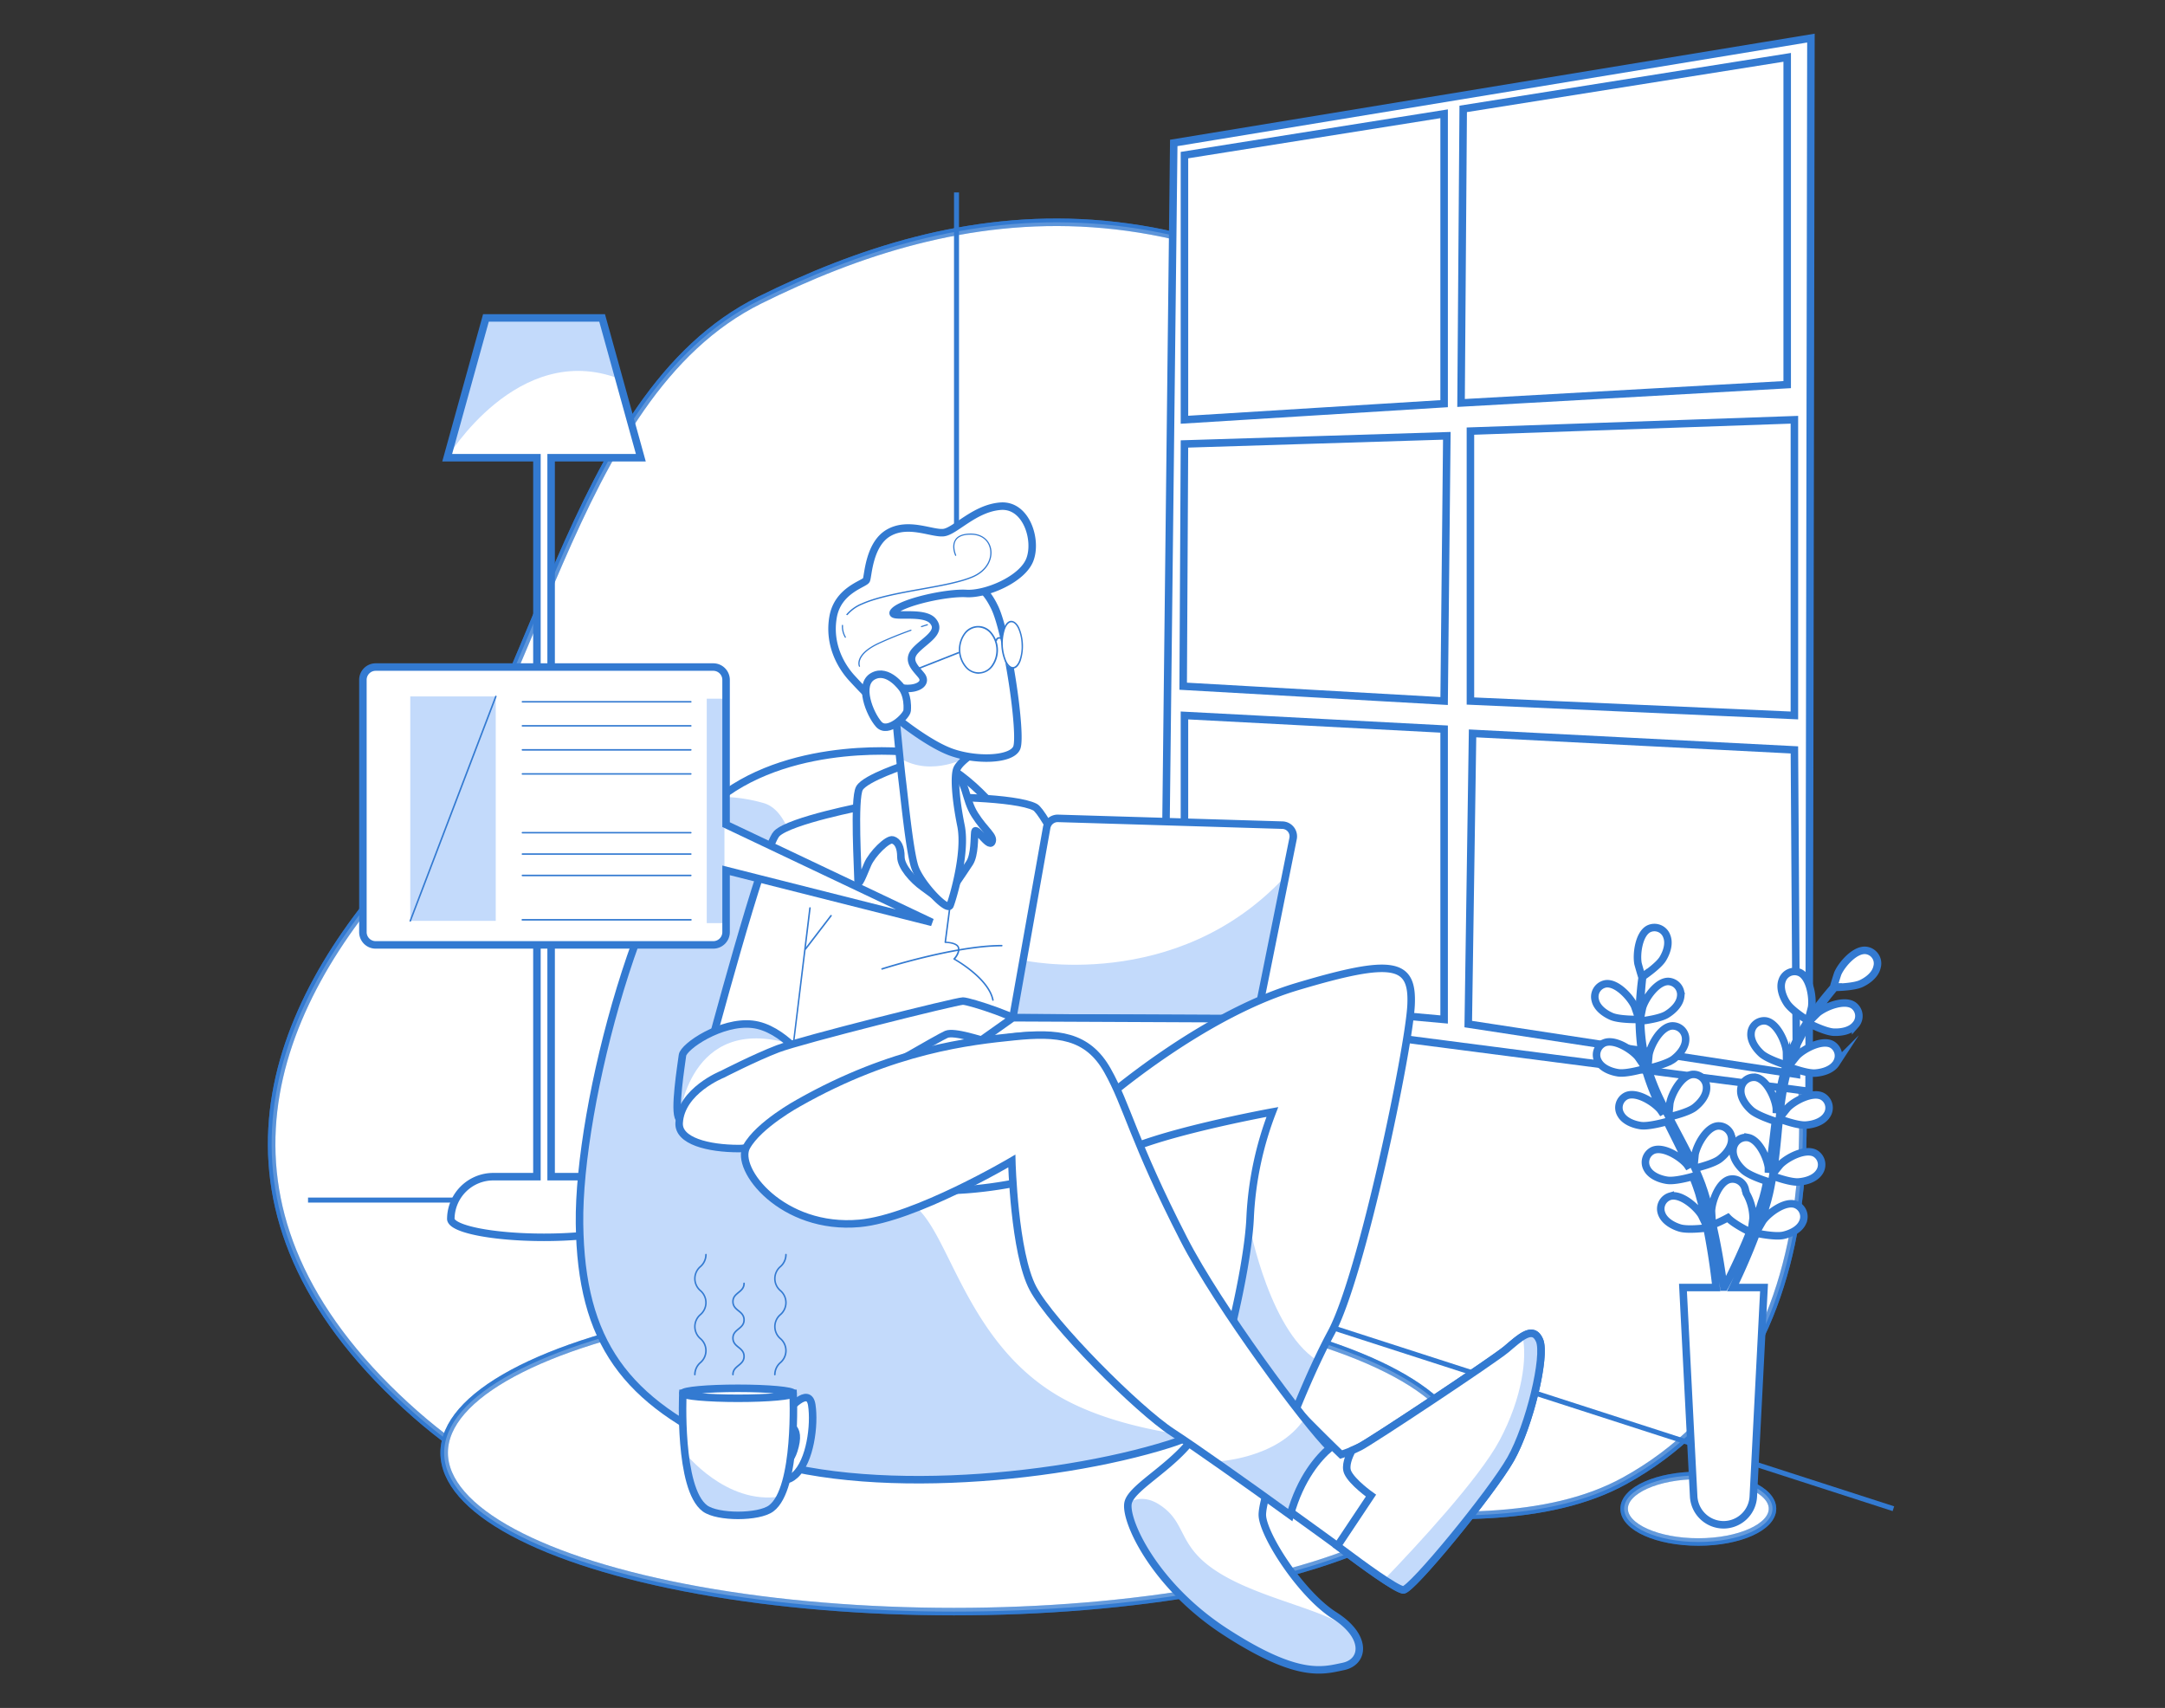 <svg id="Layer_1" data-name="Layer 1" xmlns="http://www.w3.org/2000/svg" xmlns:xlink="http://www.w3.org/1999/xlink" viewBox="0 0 865.76 682.89"><rect x="0" y="0" width="865.76" height="682.89" fill="#333333" stroke="none"/><defs><style>.cls-1,.cls-2,.cls-3,.cls-5{fill:#fff;}.cls-1,.cls-2,.cls-3,.cls-4,.cls-8{stroke:#337ad1;stroke-miterlimit:10;}.cls-1,.cls-2,.cls-3,.cls-8{stroke-width:3px;}.cls-2{opacity:0.7;}.cls-3{opacity:0.5;}.cls-4,.cls-8{fill:none;}.cls-4{stroke-width:2px;}.cls-6{clip-path:url(#clip-path);}.cls-7{fill:#c3dafb;}.cls-9{clip-path:url(#clip-path-2);}.cls-10{fill:#337ad1;}.cls-11{clip-path:url(#clip-path-3);}.cls-12{clip-path:url(#clip-path-4);}.cls-13{clip-path:url(#clip-path-5);}.cls-14{clip-path:url(#clip-path-6);}.cls-15{clip-path:url(#clip-path-7);}.cls-16{clip-path:url(#clip-path-8);}.cls-17{clip-path:url(#clip-path-9);}.cls-18{clip-path:url(#clip-path-10);}</style><clipPath id="clip-path"><path class="cls-1" d="M237.82,470.47H220.39V183h35.87l-15.48-55.89H194.32L178.83,183h35.88V470.47H197.28a17,17,0,0,0-17,16.7.51.51,0,0,0,0,.13s0,0,0,.05,0,.1,0,.14h0c.52,4,17,7.23,37.23,7.23s36.72-3.22,37.24-7.23h.09A17,17,0,0,0,237.82,470.47Z"/></clipPath><clipPath id="clip-path-2"><path class="cls-1" d="M364.26,300.8s-46.2-5.47-76.59,18.24-56.54,122.79-55.93,170.21,18.24,71.12,62.61,90.58,127,12.15,173.25-2.44,61.4-65.65,60.79-93-31-59-41.33-65.66S447.54,398.06,433,376.18,397.09,306.88,364.26,300.8Z"/></clipPath><clipPath id="clip-path-3"><path class="cls-1" d="M323.46,425.54s-10.2-14.63-22.62-16-27.49,8.86-27.93,12.41-3.55,22.61-1.33,25.27,10.64,4.88,27.05-.44S321.68,434.85,323.46,425.54Z"/></clipPath><clipPath id="clip-path-4"><path class="cls-1" d="M418.55,330.91l-13.51,76,97.54.44,14.51-72.07a4.48,4.48,0,0,0-4.25-5.36l-89.75-2.71A4.49,4.49,0,0,0,418.55,330.91Z"/></clipPath><clipPath id="clip-path-5"><path class="cls-1" d="M441,440.17s39-34.14,77.6-45.67,46.55-9.75,45.66,7.54-19.5,107.74-31.92,130.8S504.36,598,504.8,606s15.52,31.48,28.82,39.9,12,18.62,3.55,20.4-18.18,4.87-47-13.75-40.79-45.22-39-51.88,20.4-15.51,27.93-28.82,20-63,20.84-85.57a134.47,134.47,0,0,1,8.87-41.68s-48.77,8.87-63,17.74Z"/></clipPath><clipPath id="clip-path-6"><path class="cls-1" d="M531.8,578.94c-9.37-9.14-44.55-56.34-58.43-83.47C453,455.71,450.84,442.16,442.86,428s-20-15.29-37.33-13.52-48.23,5-86.19,26.52c0,0-15.94,8.66-20.81,17.53s14.36,33.42,45.23,30.6c22.09-2,60.85-24.92,60.85-24.92s.92,36.73,8.46,50.92,42.12,48.77,55.87,57.64c8.71,5.63,30.44,21,47,33C520.07,590.84,527.4,582.7,531.8,578.94Z"/></clipPath><clipPath id="clip-path-7"><path class="cls-1" d="M537.61,620.18c7.1,5.32,20.4,15.08,23.5,15.52s35.47-39,43-52.32,14.19-41.23,11.53-47.44-8-.89-13.3,3.55-54.1,36.8-58.53,39c-1.16.58-2.22,1.06-3.17,1.47-1.29,2.42-2.83,6.19-1.71,8.72,1.78,4,9.31,9.31,9.31,9.31l-13.41,20.13Z"/></clipPath><clipPath id="clip-path-8"><path class="cls-1" d="M308.38,603.1c-5,3.73-21.45,3.73-26.48,0-10.66-7.89-8.83-46-8.83-46h44.1S319,595.21,308.38,603.1Z"/></clipPath><clipPath id="clip-path-9"><path class="cls-1" d="M357.87,282.69s2.06,22.4,2.93,29.46,2.86,27.4,4.9,34.13,13.15,18.41,14.22,15.71,6.57-21,4.37-31.83-2.87-20.3-1.5-23,6.28-5.87,6.28-5.87a174.92,174.92,0,0,1-16.65-9.7C364.52,286.27,359,280.28,357.87,282.69Z"/></clipPath><clipPath id="clip-path-10"><path class="cls-1" d="M372.71,368.8,290.35,348v24.68a5.12,5.12,0,0,1-5.12,5.12h-135a5.11,5.11,0,0,1-5.11-5.12V271.83a5.11,5.11,0,0,1,5.11-5.12H285.23a5.12,5.12,0,0,1,5.12,5.12v57.88Z"/></clipPath></defs><path class="cls-1" d="M719.21,479.69c13.26-108.28-51-252.2-117.58-311.62C481.4,60.78,381.51,81.53,303.82,120S215,286.68,161.39,344.72s-84.16,136.13-2.77,213.85,147.05,38.23,232.14,33.3,197.92,33.88,259,.14C692.35,568.44,713.35,527.55,719.21,479.69Z"/><path class="cls-2" d="M719.21,479.69c13.26-108.28-51-252.2-117.58-311.62C481.4,60.78,381.51,81.53,303.82,120S215,286.68,161.39,344.72s-84.16,136.13-2.77,213.85,147.05,38.23,232.14,33.3,197.92,33.88,259,.14C692.35,568.44,713.35,527.55,719.21,479.69Z"/><polygon class="cls-1" points="469.37 57.15 465.43 402.94 723.43 436.37 724.17 15.23 469.37 57.15"/><polygon class="cls-1" points="577.49 161.4 577.49 45.49 473.65 62.02 473.65 167.83 577.49 161.4"/><polygon class="cls-1" points="585.12 43.54 584.26 161.12 714.68 153.78 714.68 22.93 585.12 43.54"/><polygon class="cls-1" points="473.65 177.51 473.14 274.37 577.49 280.29 578.57 174.25 473.65 177.51"/><polygon class="cls-1" points="588.01 172.37 588.01 280.29 717.56 286.06 717.56 167.83 588.01 172.37"/><polygon class="cls-1" points="588.86 293.23 587.14 409.46 718.4 429.54 717.56 299.83 588.86 293.23"/><polygon class="cls-1" points="473.65 286.06 473.65 398.25 577.49 407.62 577.49 291.51 473.65 286.06"/><ellipse class="cls-1" cx="381.48" cy="580.85" rx="203.86" ry="63.52"/><ellipse class="cls-3" cx="381.48" cy="580.85" rx="203.86" ry="63.52"/><line class="cls-4" x1="382.5" y1="475.88" x2="382.5" y2="76.94"/><polyline class="cls-4" points="123.18 479.82 374.83 479.82 757.15 603.23"/><path class="cls-5" d="M237.82,470.47H220.39V183h35.87l-15.48-55.89H194.32L178.83,183h35.88V470.47H197.28a17,17,0,0,0-17,16.7.51.51,0,0,0,0,.13s0,0,0,.05,0,.1,0,.14h0c.52,4,17,7.23,37.23,7.23s36.72-3.22,37.24-7.23h.09A17,17,0,0,0,237.82,470.47Z"/><g class="cls-6"><path class="cls-7" d="M178.83,183S207,136,247.5,151.4l-6.72-24.25H194.32Z"/></g><path class="cls-8" d="M237.82,470.47H220.39V183h35.87l-15.48-55.89H194.32L178.83,183h35.88V470.47H197.28a17,17,0,0,0-17,16.7.51.51,0,0,0,0,.13s0,0,0,.05,0,.1,0,.14h0c.52,4,17,7.23,37.23,7.23s36.72-3.22,37.24-7.23h.09A17,17,0,0,0,237.82,470.47Z"/><path class="cls-5" d="M364.26,300.8s-46.2-5.47-76.59,18.24-56.54,122.79-55.93,170.21,18.24,71.12,62.61,90.58,127,12.15,173.25-2.44,61.4-65.65,60.79-93-31-59-41.33-65.66S447.54,398.06,433,376.18,397.09,306.88,364.26,300.8Z"/><g class="cls-9"><path class="cls-7" d="M476.08,574.16c-17.47-2.35-38.19-7.1-53.87-16.62-33.11-20.1-41.38-57.93-53.21-72.12s-33.1-13-42.56-28.38,5.91-128.88-21.28-136a62.29,62.29,0,0,0-17-2.42c-.17.13-.35.25-.52.39-30.4,23.71-56.54,122.79-55.93,170.21s18.24,71.12,62.61,90.58,127,12.15,173.25-2.44A76.3,76.3,0,0,0,476.08,574.16Z"/></g><path class="cls-8" d="M364.26,300.8s-46.2-5.47-76.59,18.24-56.54,122.79-55.93,170.21,18.24,71.12,62.61,90.58,127,12.15,173.25-2.44,61.4-65.65,60.79-93-31-59-41.33-65.66S447.54,398.06,433,376.18,397.09,306.88,364.26,300.8Z"/><path class="cls-1" d="M346.07,322.23S315.92,328,310.6,333.31,283.11,422,283.11,422s9.75-2.66,18.62.89,9.75,12.86,10.64,17.29,1.33,16,1.33,16,89.63-8,108.69-12.44,48.08-6.47,48.08-6.47-49-110.56-56.56-114.55-39-4.43-43.45-3.55S346.07,322.23,346.07,322.23Z"/><path class="cls-10" d="M316.36,425h0a.3.3,0,0,1-.26-.34L323.6,363a.29.29,0,0,1,.34-.26.3.3,0,0,1,.26.34l-7.53,61.63A.32.32,0,0,1,316.36,425Z"/><path class="cls-10" d="M322.13,379.73a.33.33,0,0,1-.19-.06.31.31,0,0,1-.06-.43l10.2-13.3a.31.31,0,0,1,.43-.06.31.31,0,0,1,.06.43l-10.2,13.3A.3.3,0,0,1,322.13,379.73Z"/><path class="cls-10" d="M352.72,387.71a.3.3,0,0,1-.29-.21.31.31,0,0,1,.2-.39c.28-.09,29.08-9.32,48-9.32a.31.31,0,0,1,0,.61c-18.8,0-47.51,9.21-47.8,9.3Z"/><path class="cls-10" d="M397.06,400.13a.3.3,0,0,1-.3-.25c-1.73-8.63-15.23-16.12-15.37-16.2a.29.29,0,0,1-.15-.22.28.28,0,0,1,.08-.26s2.1-2.13,1.69-4.16c-.32-1.62-3.73-2-5-2a.33.33,0,0,1-.23-.1.31.31,0,0,1-.07-.24L379.62,362a.3.3,0,0,1,.34-.27.31.31,0,0,1,.27.34l-1.89,14.45c1.17,0,4.86.36,5.27,2.45.38,1.89-1,3.72-1.58,4.42,2.18,1.25,13.68,8.19,15.33,16.42a.31.31,0,0,1-.24.36Z"/><path class="cls-5" d="M362.62,305.68s-16.55,5.32-18.92,9.45-.59,33.11-.59,36.66,2.07-2.07,3.85-6.21,8-10.35,10.05-9.75,3.25,2.95,3.25,6.79,4.73,9.17,8.86,12.12,8,5.92,8,5.92,8.57-12.42,10.64-15.67,1.77-10.05,2.07-12.42,5.61,6.51,6.79,4.14-2.66-4.43-6.79-10.93-3-13.31-9.17-18S367.35,304.49,362.62,305.68Z"/><path class="cls-8" d="M362.62,305.68s-16.55,5.32-18.92,9.45-.59,33.11-.59,36.66,2.07-2.07,3.85-6.21,8-10.35,10.05-9.75,3.25,2.95,3.25,6.79,4.73,9.17,8.86,12.12,8,5.92,8,5.92,8.57-12.42,10.64-15.67,1.77-10.05,2.07-12.42,5.61,6.51,6.79,4.14-2.66-4.43-6.79-10.93-3-13.31-9.17-18S367.35,304.49,362.62,305.68Z"/><path class="cls-5" d="M323.46,425.54s-10.2-14.63-22.62-16-27.49,8.86-27.93,12.41-3.55,22.61-1.33,25.27,10.64,4.88,27.05-.44S321.68,434.85,323.46,425.54Z"/><g class="cls-11"><path class="cls-7" d="M271.58,447.26s3.79-42,44.48-29.89c0,0-11.83-13.06-30.36-5,0,0-15.16,5.47-14.13,17.38Z"/></g><path class="cls-8" d="M323.46,425.54s-10.2-14.63-22.62-16-27.49,8.86-27.93,12.41-3.55,22.61-1.33,25.27,10.64,4.88,27.05-.44S321.68,434.85,323.46,425.54Z"/><path class="cls-5" d="M288.87,429.53s-16.64,6.6-17.29,19.51c-.36,7.14,11.53,10.19,23.94,10.19s30.15-15.51,41.68-22.16,38.13-22.17,41.24-23.5,13.74,2.21,18.17,3.54,12.86,1.33,12.86,1.33,6.21,9.76,9.31,9.76-6.65-14.63-8-17.74-23.05-10.2-25.71-10.2-64.74,15.52-74,19.07S288.87,429.53,288.87,429.53Z"/><path class="cls-8" d="M288.87,429.53s-16.64,6.6-17.29,19.51c-.36,7.14,11.53,10.19,23.94,10.19s30.15-15.51,41.68-22.16,38.13-22.17,41.24-23.5,13.74,2.21,18.17,3.54,12.86,1.33,12.86,1.33,6.21,9.76,9.31,9.76-6.65-14.63-8-17.74-23.05-10.2-25.71-10.2-64.74,15.52-74,19.07S288.87,429.53,288.87,429.53Z"/><path class="cls-5" d="M418.55,330.91l-13.51,76,97.54.44,14.51-72.07a4.48,4.48,0,0,0-4.25-5.36l-89.75-2.71A4.49,4.49,0,0,0,418.55,330.91Z"/><g class="cls-12"><path class="cls-7" d="M405,406.92l4.09-23s61.26,13.61,104.93-33.56l-11.48,57Z"/></g><path class="cls-8" d="M418.55,330.91l-13.51,76,97.54.44,14.51-72.07a4.48,4.48,0,0,0-4.25-5.36l-89.75-2.71A4.49,4.49,0,0,0,418.55,330.91Z"/><polygon class="cls-5" points="405.04 406.92 357.54 440.51 466.17 437.4 502.58 407.36 405.04 406.92"/><polygon class="cls-8" points="405.04 406.92 357.54 440.51 466.17 437.4 502.58 407.36 405.04 406.92"/><path class="cls-5" d="M441,440.17s39-34.14,77.6-45.67,46.55-9.75,45.66,7.54-19.5,107.74-31.92,130.8S504.36,598,504.8,606s15.52,31.48,28.82,39.9,12,18.62,3.55,20.4-18.18,4.87-47-13.75-40.79-45.22-39-51.88,20.4-15.51,27.93-28.82,20-63,20.84-85.57a134.47,134.47,0,0,1,8.87-41.68s-48.77,8.87-63,17.74Z"/><g class="cls-13"><path class="cls-7" d="M499.68,490.14s8.43,44.3,28.73,54.73l-6.72,22.27L492.8,527.42S498.15,507.21,499.68,490.14Z"/><path class="cls-7" d="M535.84,649c-11.53-6.65-35-11.08-50.1-21.28s-11.09-19.06-22.17-26.16c-5.1-3.26-9.34-2.49-12.45-.71-1.54,6.91,10.46,33.23,39.05,51.7,28.82,18.62,38.57,15.52,47,13.75,5.6-1.18,8-6.09,5.15-11.72A24.48,24.48,0,0,0,535.84,649Z"/></g><path class="cls-8" d="M441,440.17s39-34.14,77.6-45.67,46.55-9.75,45.66,7.54-19.5,107.74-31.92,130.8S504.36,598,504.8,606s15.52,31.48,28.82,39.9,12,18.62,3.55,20.4-18.18,4.87-47-13.75-40.79-45.22-39-51.88,20.4-15.51,27.93-28.82,20-63,20.84-85.57a134.47,134.47,0,0,1,8.87-41.68s-48.77,8.87-63,17.74Z"/><path class="cls-1" d="M382.5,475.88s21.88-.61,41.94-7.91S408,447.3,394.05,454.6A20.78,20.78,0,0,0,382.5,475.88Z"/><path class="cls-5" d="M324.79,447.26s-14.19,8-19.07,16.85,16.11,23.65,38.28,22.76,62.81-25,62.81-25,.45,39,8,53.21,42.13,48.77,55.87,57.64,59.86,42.12,66.95,47.44,20.4,15.08,23.5,15.52,35.47-39,43-52.32,14.19-41.23,11.53-47.44-8-.89-13.3,3.55-54.1,36.8-58.53,39a49,49,0,0,1-7.54,3.1s-39.9-38.13-61.19-67.4-23-67-31-81.14-19.51-20.39-36.8-18.62S354.05,425.54,324.79,447.26Z"/><path class="cls-8" d="M324.79,447.26s-14.19,8-19.07,16.85,16.11,23.65,38.28,22.76,62.81-25,62.81-25,.45,39,8,53.21,42.13,48.77,55.87,57.64,59.86,42.12,66.95,47.44,20.4,15.08,23.5,15.52,35.47-39,43-52.32,14.19-41.23,11.53-47.44-8-.89-13.3,3.55-54.1,36.8-58.53,39a49,49,0,0,1-7.54,3.1s-39.9-38.13-61.19-67.4-23-67-31-81.14-19.51-20.39-36.8-18.62S354.05,425.54,324.79,447.26Z"/><path class="cls-5" d="M531.8,578.94c-9.37-9.14-44.55-56.34-58.43-83.47C453,455.71,450.84,442.16,442.86,428s-20-15.29-37.33-13.52-48.23,5-86.19,26.52c0,0-15.94,8.66-20.81,17.53s14.36,33.42,45.23,30.6c22.09-2,60.85-24.92,60.85-24.92s.92,36.73,8.46,50.92,42.12,48.77,55.87,57.64c8.71,5.63,30.44,21,47,33C520.07,590.84,527.4,582.7,531.8,578.94Z"/><g class="cls-14"><path class="cls-7" d="M486,584.41s25.05-.89,35.68-17.27l10.12,11.8s-16.27,17.67-15.88,26.75Z"/></g><path class="cls-8" d="M531.8,578.94c-9.37-9.14-44.55-56.34-58.43-83.47C453,455.71,450.84,442.16,442.86,428s-20-15.29-37.33-13.52-48.23,5-86.19,26.52c0,0-15.94,8.66-20.81,17.53s14.36,33.42,45.23,30.6c22.09-2,60.85-24.92,60.85-24.92s.92,36.73,8.46,50.92,42.12,48.77,55.87,57.64c8.71,5.63,30.44,21,47,33C520.07,590.84,527.4,582.7,531.8,578.94Z"/><path class="cls-5" d="M537.61,620.18c7.1,5.32,20.4,15.08,23.5,15.52s35.47-39,43-52.32,14.19-41.23,11.53-47.44-8-.89-13.3,3.55-54.1,36.8-58.53,39c-1.16.58-2.22,1.06-3.17,1.47-1.29,2.42-2.83,6.19-1.71,8.72,1.78,4,9.31,9.31,9.31,9.31l-13.41,20.13Z"/><g class="cls-15"><path class="cls-7" d="M604.12,583.38c7.54-13.3,14.19-41.23,11.53-47.44-1.54-3.6-4-3.31-6.79-1.58,1.87,8.29,0,24.27-9.17,41.49-8.17,15.35-33.43,42.5-46.16,55.72,3.46,2.28,6.34,3.95,7.58,4.13C564.21,636.15,596.58,596.68,604.12,583.38Z"/></g><path class="cls-8" d="M537.61,620.18c7.1,5.32,20.4,15.08,23.5,15.52s35.47-39,43-52.32,14.19-41.23,11.53-47.44-8-.89-13.3,3.55-54.1,36.8-58.53,39c-1.16.58-2.22,1.06-3.17,1.47-1.29,2.42-2.83,6.19-1.71,8.72,1.78,4,9.31,9.31,9.31,9.31l-13.41,20.13Z"/><path class="cls-1" d="M314.89,564.19s8.51-10.33,9.73-2.43-.61,22.49-6.69,28-9.11-3-9.11-3l3.64-4.86s3,6.08,5.47-3.65-4.86-8.51-4.86-8.51Z"/><path class="cls-5" d="M308.38,603.1c-5,3.73-21.45,3.73-26.48,0-10.66-7.89-8.83-46-8.83-46h44.1S319,595.21,308.38,603.1Z"/><g class="cls-16"><path class="cls-7" d="M273.85,580.85s16.41,21,38.22,17.51c0,0-1.62,7.63-12.62,7.33l-11-.32s-9.84.32-12.22-12.1Z"/></g><path class="cls-8" d="M308.38,603.1c-5,3.73-21.45,3.73-26.48,0-10.66-7.89-8.83-46-8.83-46h44.1S319,595.21,308.38,603.1Z"/><path class="cls-10" d="M277.86,549.91a.3.3,0,0,1-.3-.31,6.71,6.71,0,0,1,2.3-5,6,6,0,0,0,0-9.18,6.61,6.61,0,0,1,0-10,6,6,0,0,0,0-9.19,6.61,6.61,0,0,1,0-10,6.13,6.13,0,0,0,2.14-4.6.31.31,0,0,1,.31-.31.3.3,0,0,1,.3.31,6.69,6.69,0,0,1-2.3,5,6,6,0,0,0,0,9.2,6.61,6.61,0,0,1,0,10,6,6,0,0,0,0,9.19,6.6,6.6,0,0,1,0,10,6.11,6.11,0,0,0-2.14,4.59A.31.31,0,0,1,277.86,549.91Z"/><path class="cls-10" d="M293.1,549.91a.31.31,0,0,1-.31-.31c0-2,1.19-2.94,2.33-3.88s2.11-1.73,2.11-3.41-1-2.51-2.11-3.4-2.33-1.92-2.33-3.89,1.19-2.94,2.33-3.88,2.11-1.73,2.11-3.41-1-2.52-2.11-3.41-2.33-1.92-2.33-3.89,1.19-2.95,2.33-3.89,2.11-1.73,2.11-3.41a.31.31,0,1,1,.62,0c0,2-1.19,2.94-2.34,3.89s-2.11,1.73-2.11,3.41,1,2.52,2.11,3.41,2.34,1.92,2.34,3.89-1.19,2.94-2.34,3.88-2.11,1.74-2.11,3.41,1,2.52,2.11,3.41,2.34,1.92,2.34,3.88-1.19,2.94-2.34,3.89-2.11,1.73-2.11,3.4A.3.3,0,0,1,293.1,549.91Z"/><path class="cls-10" d="M309.85,549.91a.3.3,0,0,1-.3-.31,6.71,6.71,0,0,1,2.3-5,6,6,0,0,0,0-9.18,6.61,6.61,0,0,1,0-10,6,6,0,0,0,0-9.19,6.61,6.61,0,0,1,0-10,6.13,6.13,0,0,0,2.14-4.6.31.31,0,0,1,.31-.31.3.3,0,0,1,.3.31,6.69,6.69,0,0,1-2.3,5,6,6,0,0,0,0,9.2,6.61,6.61,0,0,1,0,10,6,6,0,0,0,0,9.19,6.6,6.6,0,0,1,0,10,6.11,6.11,0,0,0-2.14,4.59A.31.31,0,0,1,309.85,549.91Z"/><path class="cls-1" d="M317.17,557.08c0,1.11-9.87,2-22.05,2s-22.05-.9-22.05-2,9.87-2,22.05-2S317.17,556,317.17,557.08Z"/><path class="cls-5" d="M357.87,282.69s2.06,22.4,2.93,29.46,2.86,27.4,4.9,34.13,13.15,18.41,14.22,15.71,6.57-21,4.37-31.83-2.87-20.3-1.5-23,6.28-5.87,6.28-5.87a174.92,174.92,0,0,1-16.65-9.7C364.52,286.27,359,280.28,357.87,282.69Z"/><g class="cls-17"><path class="cls-7" d="M359.83,303.1l-1.48-15.25s18.75,13.93,29.18,14.51C387.53,302.36,372.91,311.08,359.83,303.1Z"/></g><path class="cls-8" d="M357.87,282.69s2.06,22.4,2.93,29.46,2.86,27.4,4.9,34.13,13.15,18.41,14.22,15.71,6.57-21,4.37-31.83-2.87-20.3-1.5-23,6.28-5.87,6.28-5.87a174.92,174.92,0,0,1-16.65-9.7C364.52,286.27,359,280.28,357.87,282.69Z"/><path class="cls-5" d="M357,285.88s12.77,10.7,22.58,14.56,24.84,3.65,27-1.45-3.72-45.4-8.77-56-10.46-10.78-19.37-11.59-26.76,6.46-29.9,15.07.44,20.83,3,28.06A53.48,53.48,0,0,0,357,285.88Z"/><path class="cls-8" d="M357,285.88s12.77,10.7,22.58,14.56,24.84,3.65,27-1.45-3.72-45.4-8.77-56-10.46-10.78-19.37-11.59-26.76,6.46-29.9,15.07.44,20.83,3,28.06A53.48,53.48,0,0,0,357,285.88Z"/><path class="cls-10" d="M391.37,269.4a7.2,7.2,0,0,1-5.4-2.61,11.12,11.12,0,0,1-.53-13.47,6.88,6.88,0,0,1,11.1-.44,11.12,11.12,0,0,1,.53,13.47,7.12,7.12,0,0,1-5.44,3Zm-.23-18.51h-.24a6.55,6.55,0,0,0-5,2.8,10.52,10.52,0,0,0,.5,12.69,6.26,6.26,0,0,0,10.15-.4,10.52,10.52,0,0,0-.5-12.69A6.56,6.56,0,0,0,391.14,250.89Z"/><path class="cls-10" d="M398.39,256.38h0a.3.3,0,0,1-.27-.33,1.59,1.59,0,0,1,.75-1.15,2.33,2.33,0,0,1,2.16.26.29.29,0,0,1,.14.41.3.3,0,0,1-.41.13,1.88,1.88,0,0,0-1.59-.26,1,1,0,0,0-.44.68A.31.31,0,0,1,398.39,256.38Z"/><path class="cls-10" d="M356.69,271.75a.31.31,0,0,1-.29-.19.31.31,0,0,1,.18-.4l26.63-10.48a.31.31,0,0,1,.4.17.31.31,0,0,1-.17.4L356.8,271.73A.22.22,0,0,1,356.69,271.75Z"/><path class="cls-1" d="M355.46,273.44a3.06,3.06,0,0,1,3.81.68c.46.59,1.38,1.07,3.14,1.13,5,.19,8.41-2.26,6-5.25s-6-5.94-2.32-9.95,10.9-7.37,6.87-11.84-18.93-.42-15.21-4,20.93-7.38,28.67-6.92,22.17-5.5,25.34-13.34-1.27-22.34-11.66-21.55-18.13,10-22.74,10.55-14.07-4.47-22,.09-8.19,17.31-8.9,18.88-11.43,3.92-13.32,14.8,3.09,19.57,7.53,24.41,6.43,6.7,6.43,6.7Z"/><path class="cls-10" d="M338.05,255a.21.21,0,0,1-.19-.1,8.5,8.5,0,0,1-1.19-4.86.23.23,0,0,1,.25-.21.23.23,0,0,1,.21.24,8.27,8.27,0,0,0,1.11,4.58.23.23,0,0,1-.07.32A.24.24,0,0,1,338.05,255Z"/><path class="cls-10" d="M338.64,245.89a.24.24,0,0,1-.14,0,.23.23,0,0,1,0-.32,16,16,0,0,1,6.2-4.39c6.21-2.75,15.13-4.35,23.75-5.9,8.1-1.45,15.75-2.83,20.67-5,5.71-2.57,7.5-7.32,6.73-10.9s-3.68-5.59-7.69-5.59c-2.93,0-4.9.75-5.85,2.24-1.52,2.37.05,5.86.06,5.9a.23.23,0,0,1-.11.3.23.23,0,0,1-.31-.11c-.07-.15-1.69-3.76,0-6.34,1-1.62,3.14-2.45,6.24-2.45,4.24,0,7.36,2.28,8.14,6s-1.08,8.75-7,11.41c-5,2.22-12.65,3.6-20.78,5.06-8.6,1.55-17.48,3.15-23.65,5.87a15.61,15.61,0,0,0-6,4.25A.21.21,0,0,1,338.64,245.89Z"/><path class="cls-10" d="M343.69,266.6a.23.23,0,0,1-.21-.13c-.09-.2-2.1-4.85,7.87-9.48,3.93-1.82,8.25-3.58,12.84-5.22a.23.23,0,0,1,.29.14.22.22,0,0,1-.14.29c-4.57,1.64-8.88,3.39-12.8,5.21-9.51,4.42-7.66,8.82-7.64,8.86a.24.24,0,0,1-.11.31Z"/><path class="cls-10" d="M368.5,250.77a.24.24,0,0,1-.21-.16.23.23,0,0,1,.14-.29c1.48-.49,2.34-.74,2.34-.74a.23.23,0,0,1,.29.15.23.23,0,0,1-.15.29s-.87.25-2.33.73Z"/><path class="cls-5" d="M362.76,284.12c-.16,2.07-7.73,9.56-11.36,5.46s-8.35-15.88-2.3-19.21,11.77,4.94,11.77,4.94S363.21,278.23,362.76,284.12Z"/><path class="cls-8" d="M362.76,284.12c-.16,2.07-7.73,9.56-11.36,5.46s-8.35-15.88-2.3-19.21,11.77,4.94,11.77,4.94S363.21,278.23,362.76,284.12Z"/><path class="cls-5" d="M372.71,368.8,290.35,348v24.68a5.12,5.12,0,0,1-5.12,5.12h-135a5.11,5.11,0,0,1-5.11-5.12V271.83a5.11,5.11,0,0,1,5.11-5.12H285.23a5.12,5.12,0,0,1,5.12,5.12v57.88Z"/><g class="cls-18"><rect class="cls-7" x="282.62" y="279.35" width="7.08" height="89.73"/></g><path class="cls-8" d="M372.71,368.8,290.35,348v24.68a5.12,5.12,0,0,1-5.12,5.12h-135a5.11,5.11,0,0,1-5.11-5.12V271.83a5.11,5.11,0,0,1,5.11-5.12H285.23a5.12,5.12,0,0,1,5.12,5.12v57.88Z"/><rect class="cls-7" x="164.06" y="278.46" width="34.18" height="89.73"/><path class="cls-10" d="M276.23,280.9h-67.3a.31.31,0,0,1-.31-.31.3.3,0,0,1,.31-.3h67.3a.3.3,0,0,1,.31.3A.31.31,0,0,1,276.23,280.9Z"/><path class="cls-10" d="M276.23,290.51h-67.3a.3.3,0,0,1-.31-.3.31.31,0,0,1,.31-.31h67.3a.31.31,0,0,1,.31.31A.3.3,0,0,1,276.23,290.51Z"/><path class="cls-10" d="M276.23,300.13h-67.3a.31.31,0,0,1,0-.62h67.3a.31.31,0,0,1,0,.62Z"/><path class="cls-10" d="M276.23,309.74h-67.3a.3.3,0,0,1-.31-.3.31.31,0,0,1,.31-.31h67.3a.31.31,0,0,1,.31.31A.3.3,0,0,1,276.23,309.74Z"/><path class="cls-10" d="M276.23,333.24h-67.3a.3.3,0,0,1-.31-.3.31.31,0,0,1,.31-.31h67.3a.31.31,0,0,1,.31.31A.3.3,0,0,1,276.23,333.24Z"/><path class="cls-10" d="M276.23,341.79h-67.3a.31.31,0,0,1-.31-.31.3.3,0,0,1,.31-.3h67.3a.3.3,0,0,1,.31.3A.31.31,0,0,1,276.23,341.79Z"/><path class="cls-10" d="M276.23,350.34h-67.3a.31.31,0,0,1,0-.62h67.3a.31.31,0,0,1,0,.62Z"/><path class="cls-10" d="M276.23,368.07h-67.3a.31.31,0,1,1,0-.61h67.3a.31.31,0,1,1,0,.61Z"/><path class="cls-10" d="M164.06,368.5l-.11,0a.31.31,0,0,1-.17-.4L198,278.35a.31.31,0,0,1,.4-.18.31.31,0,0,1,.17.4L164.35,368.3A.31.31,0,0,1,164.06,368.5Z"/><ellipse class="cls-1" cx="679.14" cy="603.23" rx="29.66" ry="13.31"/><ellipse class="cls-3" cx="679.14" cy="603.23" rx="29.66" ry="13.31"/><path class="cls-1" d="M644.43,406.4c3.17,1.38,10.94,1.21,11,1.21s-1.67-5.09-1.82-5.39c-1.7-3.57-7.09-9.45-11.48-8.86a5.24,5.24,0,0,0-4.2,6.56C638.61,403,641.72,405.22,644.43,406.4Z"/><path class="cls-1" d="M746.16,380c-4.4-.47-9.63,5.56-11.23,9.17-.14.31-1.75,5.44-1.67,5.44h.09c-.83.95-1.71,2-2.65,3.11-1.73,2.11-3.65,4.52-5.57,7.28a93,93,0,0,0-5.77,9.19,68.49,68.49,0,0,0-4.93,11.09.57.57,0,0,1,0,.14c0-1.29,0-4.92-.07-5.2-.5-3.92-3.79-11.19-8.14-12a5.23,5.23,0,0,0-6,4.92c-.25,3.11,2,6.23,4.2,8.2,2.49,2.21,9.38,4.36,9.92,4.53a95,95,0,0,0-2.91,12c-.42,2.37-.77,4.76-1.09,7.17,0-1.12,0-2.12-.06-2.26-.51-3.92-3.79-11.19-8.14-12a5.24,5.24,0,0,0-6,4.93c-.26,3.11,2,6.23,4.2,8.19s8.07,3.95,9.62,4.44c-.11.93-.24,1.85-.35,2.77-.53,4.44-1,8.88-1.67,13.21-.22,1.53-.5,3-.77,4.52,0-1,0-1.83,0-2-.51-3.92-3.79-11.19-8.14-12a5.24,5.24,0,0,0-6,4.93c-.26,3.11,2,6.23,4.2,8.19s7.5,3.75,9.34,4.35c-.32,1.53-.64,3.05-1,4.52-.29,1-.49,2-.83,2.95s-.63,1.95-.94,2.91c-.66,1.82-1.34,3.71-2,5.48-.47,1.23-.95,2.4-1.42,3.57.24-1.52.65-4.5.65-4.75a20.39,20.39,0,0,0-2.72-9.89A6.47,6.47,0,0,0,698,476a5.23,5.23,0,0,0-6.4-4.44c-4.28,1.14-7,8.64-7.19,12.59,0,.23.14,2.77.26,4.37-.21-.93-.41-1.83-.64-2.79-.45-1.89-1-3.76-1.49-5.78-.29-1-.59-1.94-.88-2.93s-.69-2-1-3c-.84-2.31-1.81-4.61-2.84-6.91,1.66-.4,7.51-1.89,9.86-3.69s4.83-4.74,4.81-7.86a5.24,5.24,0,0,0-5.66-5.36c-4.4.48-8.21,7.48-9,11.35,0,.24-.31,3.08-.43,4.65-.63-1.38-1.25-2.76-1.93-4.13-2-4-4.08-7.9-6.17-11.85-.64-1.21-1.26-2.42-1.89-3.63.59-.13,7.59-1.76,10.22-3.78,2.34-1.8,4.83-4.73,4.8-7.86a5.23,5.23,0,0,0-5.65-5.36c-4.4.48-8.22,7.49-9,11.36-.06.29-.43,4.38-.48,5.42-1.38-2.67-2.74-5.34-4-8a93.4,93.4,0,0,1-4.32-11.15c.28-.06,7.59-1.72,10.29-3.79,2.34-1.8,4.82-4.74,4.8-7.86a5.23,5.23,0,0,0-5.65-5.36c-4.4.48-8.22,7.48-9,11.35-.06.31-.46,4.71-.47,5.51-.07-.22-.16-.44-.23-.67a67.57,67.57,0,0,1-2.24-11.77c-.24-2.2-.36-4.31-.42-6.37,1.39-.17,7.76-1,10.39-2.61s5.31-4.18,5.64-7.29a5.25,5.25,0,0,0-5-5.95c-4.42,0-9,6.54-10.2,10.3-.07.2-.51,2.36-.81,3.93,0-.93-.05-1.89-.05-2.78,0-3.35.22-6.41.43-9.12.13-1.54.28-2.94.43-4.23,1.29-.89,6.4-4.5,8-7.08s2.79-6.15,1.64-9.06a5.24,5.24,0,0,0-7.21-3c-3.93,2-5,9.94-4.31,13.84.06.34,1.54,5.5,1.61,5.46l.08-.06c-.18,1.25-.35,2.59-.51,4.06-.26,2.71-.54,5.78-.62,9.14a91.73,91.73,0,0,0,.26,10.85,67.42,67.42,0,0,0,2,12s0,.09,0,.14c-.7-1.1-2.74-4.09-2.93-4.3-2.58-3-9.33-7.24-13.41-5.51a5.24,5.24,0,0,0-2.32,7.44c1.51,2.73,5.11,4.09,8,4.51,3.29.48,10.22-1.53,10.77-1.69a94,94,0,0,0,4.21,11.63c.95,2.21,2,4.4,3,6.59-.63-.93-1.2-1.75-1.3-1.86-2.58-3-9.33-7.24-13.41-5.51a5.24,5.24,0,0,0-2.32,7.44c1.51,2.74,5.11,4.09,8,4.51s8.91-1.16,10.47-1.6c.42.83.82,1.67,1.24,2.5,2,4,4,8,5.89,11.94.66,1.4,1.25,2.8,1.85,4.2-.56-.83-1-1.51-1.12-1.61-2.59-3-9.34-7.24-13.41-5.51a5.24,5.24,0,0,0-2.32,7.44c1.5,2.73,5.11,4.09,8,4.51s8.32-1,10.19-1.53c.57,1.45,1.14,2.91,1.63,4.34.32,1,.68,1.91.94,2.91s.55,2,.82,3c.46,1.89.94,3.84,1.33,5.69.29,1.29.54,2.52.79,3.76-.64-1.39-1.94-4.1-2.08-4.32-2.1-3.34-8.13-8.57-12.42-7.48a5.24,5.24,0,0,0-3.42,7c1.08,2.94,4.43,4.82,7.25,5.68,3.11.95,10,.09,10.85,0,.41,2.06.79,4.06,1.12,6,1.16,6.57,1.87,12.08,2.32,15.94.08.69.14,1.3.21,1.88H673l4.28,83.54a12,12,0,0,0,11.93,11.33h0a11.93,11.93,0,0,0,11.92-11.33l4.29-83.54H693l.28-.57c1.7-3.55,4.06-8.64,6.61-14.88.81-2,1.63-4.09,2.46-6.27.83.17,7.64,1.56,10.82.84,2.88-.65,6.36-2.28,7.65-5.13a5.23,5.23,0,0,0-2.89-7.23c-4.19-1.41-10.59,3.35-12.94,6.53-.14.19-1.41,2.39-2.19,3.79.33-.89.66-1.75,1-2.68.67-1.82,1.28-3.66,2-5.64.29-1,.58-1.94.87-2.93s.52-2,.79-3.06c.57-2.4,1-4.85,1.44-7.34,1.6.58,7.31,2.57,10.27,2.36s6.63-1.29,8.34-3.9a5.24,5.24,0,0,0-1.76-7.59c-3.93-2-11,1.71-13.78,4.49-.18.18-2,2.4-2.92,3.64.24-1.49.48-3,.67-4.5.54-4.39,1-8.84,1.39-13.29.13-1.36.28-2.72.42-4.07.57.21,7.3,2.72,10.61,2.48,2.95-.2,6.64-1.28,8.34-3.9a5.23,5.23,0,0,0-1.76-7.59c-3.93-2-11,1.71-13.78,4.5-.21.21-2.77,3.41-3.38,4.26.31-3,.65-6,1.11-8.88a93.42,93.42,0,0,1,2.55-11.69c.27.1,7.28,2.75,10.67,2.51,2.95-.21,6.64-1.29,8.34-3.9a5.23,5.23,0,0,0-1.75-7.59c-3.94-2-11,1.71-13.79,4.49-.22.22-3,3.67-3.43,4.33.07-.22.11-.46.18-.68a66.85,66.85,0,0,1,4.63-11c1-2,2.08-3.8,3.16-5.55,1.26.63,7,3.43,10.1,3.55s6.74-.55,8.72-3a5.24,5.24,0,0,0-.91-7.74c-3.69-2.45-11.1.49-14.19,3-.17.13-1.73,1.68-2.85,2.83.5-.79,1-1.61,1.5-2.35,1.85-2.78,3.72-5.22,5.39-7.37,1-1.21,1.85-2.29,2.69-3.29,1.56,0,7.82-.22,10.56-1.5s5.72-3.6,6.37-6.65A5.24,5.24,0,0,0,746.16,380ZM697.45,498.15c-2.66,6.12-5.1,11.12-6.86,14.58-.35.7-.67,1.32-1,1.89h-.29l-.3-2.25c-.54-3.9-1.38-9.45-2.69-16.06-.41-2.08-.89-4.31-1.41-6.59a55.76,55.76,0,0,0,6.05-2.84c2.27,2.45,8.07,5.32,8.82,5.68C699,494.51,698.22,496.39,697.45,498.15Z"/><path class="cls-1" d="M723,408.11c.07,0,1.41-5.17,1.46-5.5.54-3.92-.7-11.8-4.69-13.72a5.23,5.23,0,0,0-7.12,3.15c-1.07,2.94.28,6.54,1.89,9C716.4,404,723,408.1,723,408.11Z"/><ellipse class="cls-5" cx="404.71" cy="257.73" rx="4.07" ry="9.27"/><path class="cls-10" d="M405.05,267.32c-1.18,0-2.3-1-3.17-2.77a19,19,0,0,1-.52-13.33c.74-1.9,1.82-3,3-3s2.36.94,3.25,2.77a19.05,19.05,0,0,1,.53,13.33c-.75,1.9-1.82,3-3,3Zm-.58-18.5h-.06c-.94,0-1.84,1-2.48,2.62a18.36,18.36,0,0,0,.5,12.84c.77,1.58,1.75,2.46,2.68,2.42s1.85-1,2.48-2.62a16.3,16.3,0,0,0,.91-6.47h0a16.49,16.49,0,0,0-1.41-6.37C406.34,249.7,405.39,248.82,404.47,248.82Z"/></svg>